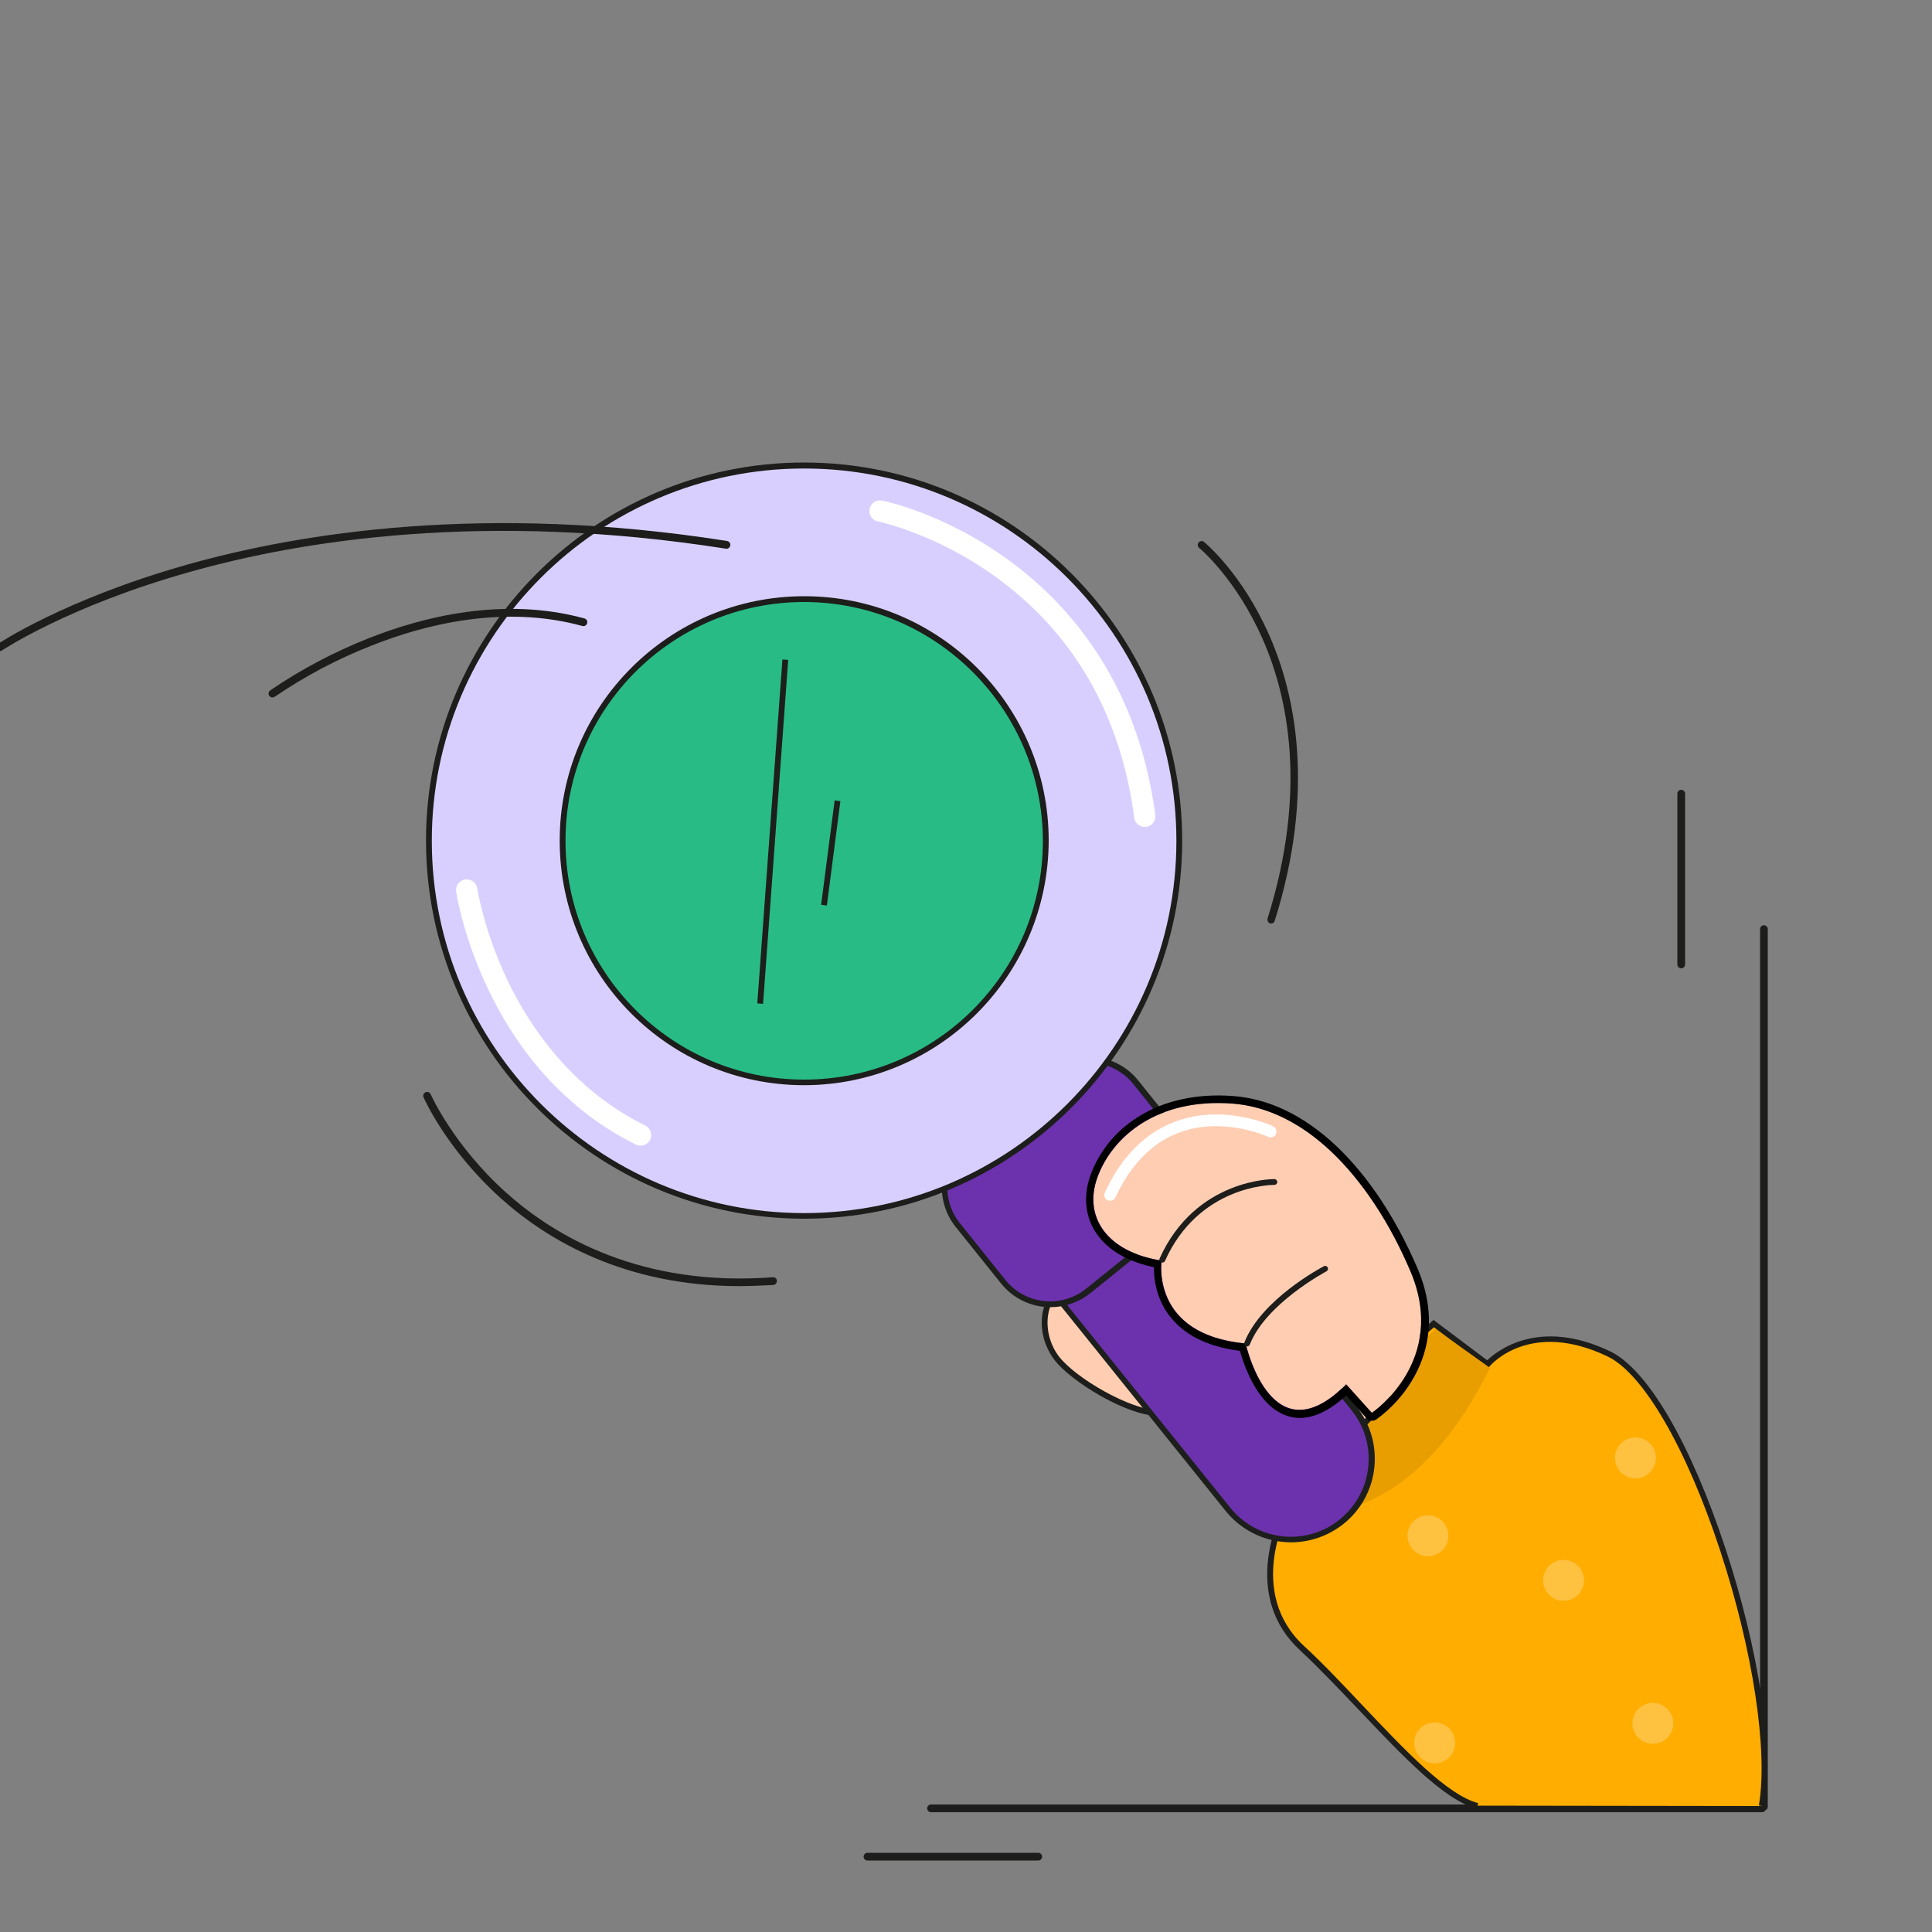 <svg width="110" height="110" viewBox="0 0 110 110" fill="none" xmlns="http://www.w3.org/2000/svg">
<rect x="0" y="0" width="110" height="110" fill="#808080" stroke="none"/>
<g clip-path="url(#clip0_436_5042)">
<path d="M100.32 103.18H53.009C52.888 103.18 52.789 103.081 52.789 102.96C52.789 102.839 52.888 102.74 53.009 102.74H100.32C100.441 102.74 100.54 102.839 100.54 102.96C100.54 103.081 100.441 103.18 100.32 103.18Z" fill="#1D1D1B"/>
<path d="M100.43 103.081C100.309 103.081 100.21 102.982 100.21 102.861V52.899C100.21 52.778 100.309 52.679 100.43 52.679C100.551 52.679 100.65 52.778 100.65 52.899V102.872C100.65 102.982 100.551 103.081 100.43 103.081Z" fill="#1D1D1B"/>
<path d="M59.114 105.93H49.39C49.269 105.93 49.17 105.831 49.17 105.71C49.17 105.589 49.269 105.49 49.39 105.49H59.114C59.235 105.49 59.334 105.589 59.334 105.71C59.334 105.831 59.235 105.93 59.114 105.93Z" fill="#1D1D1B"/>
<path d="M95.722 55.132C95.601 55.132 95.502 55.033 95.502 54.912V45.188C95.502 45.067 95.601 44.968 95.722 44.968C95.843 44.968 95.942 45.067 95.942 45.188V54.912C95.942 55.033 95.843 55.132 95.722 55.132Z" fill="#1D1D1B"/>
<path d="M100.309 102.828C101.464 96.107 96.162 79.266 91.597 77.088C87.032 74.91 84.689 77.671 84.689 77.671L81.62 75.361L71.478 84.084L73.16 86.053C73.16 86.053 70.686 90.651 74.129 93.83C77.572 97.009 81.488 102.124 84.117 102.806" fill="#FFAD00"/>
<path d="M84.073 102.971C82.236 102.498 79.882 100.001 77.385 97.372C76.263 96.195 75.108 94.974 74.019 93.962C70.807 90.992 72.633 86.79 72.974 86.086L71.258 84.073L71.379 83.963L81.62 75.152L84.678 77.451C85.195 76.945 87.582 74.987 91.663 76.934C93.808 77.957 96.261 82.17 98.252 88.198C100.144 93.94 101.013 99.693 100.474 102.85L100.144 102.795C100.672 99.682 99.814 93.995 97.944 88.297C96.019 82.434 93.555 78.199 91.531 77.231C87.142 75.13 84.92 77.671 84.821 77.781L84.722 77.902L84.601 77.814L81.642 75.57L71.72 84.106L73.37 86.042L73.315 86.141C73.293 86.185 70.939 90.662 74.25 93.72C75.35 94.732 76.505 95.964 77.627 97.152C79.981 99.638 82.412 102.212 84.161 102.663L84.073 102.971Z" fill="#1D1D1B"/>
<path d="M73.567 85.965C73.567 85.965 79.859 87.934 84.831 77.88L81.751 75.68L72.027 83.996L73.567 85.965Z" fill="#E89D00"/>
<path d="M81.686 100.397C82.329 100.397 82.852 99.875 82.852 99.231C82.852 98.587 82.329 98.065 81.686 98.065C81.042 98.065 80.519 98.587 80.519 99.231C80.519 99.875 81.042 100.397 81.686 100.397Z" fill="#FFC140"/>
<path d="M81.301 88.605C81.945 88.605 82.467 88.083 82.467 87.439C82.467 86.795 81.945 86.273 81.301 86.273C80.657 86.273 80.135 86.795 80.135 87.439C80.135 88.083 80.657 88.605 81.301 88.605Z" fill="#FFC140"/>
<path d="M93.115 84.172C93.759 84.172 94.281 83.65 94.281 83.006C94.281 82.362 93.759 81.84 93.115 81.84C92.471 81.84 91.949 82.362 91.949 83.006C91.949 83.65 92.471 84.172 93.115 84.172Z" fill="#FFC140"/>
<path d="M94.105 99.286C94.748 99.286 95.27 98.764 95.27 98.12C95.27 97.476 94.748 96.954 94.105 96.954C93.46 96.954 92.939 97.476 92.939 98.12C92.939 98.764 93.46 99.286 94.105 99.286Z" fill="#FFC140"/>
<path d="M89.022 91.146C89.666 91.146 90.188 90.624 90.188 89.98C90.188 89.336 89.666 88.814 89.022 88.814C88.379 88.814 87.856 89.336 87.856 89.98C87.856 90.624 88.379 91.146 89.022 91.146Z" fill="#FFC140"/>
<path d="M64.735 68.42C64.735 68.42 62.612 72.413 66.132 76.956C69.652 81.499 72.864 86.064 72.864 86.064L79.002 79.662L64.735 68.42Z" fill="#FFCDB2"/>
<path d="M72.852 86.328L72.742 86.163C72.709 86.119 69.497 81.554 66.021 77.055C62.479 72.479 64.58 68.387 64.602 68.343L64.69 68.167L79.254 79.64L72.852 86.328ZM64.8 68.684C64.448 69.509 63.282 72.996 66.263 76.857C69.376 80.872 72.28 84.953 72.885 85.811L78.759 79.684L64.8 68.684Z" fill="#1D1D1B"/>
<path d="M61.82 72.6C59.07 73.26 59.07 75.9 60.17 77.33C61.27 78.76 65.34 81.07 66.66 80.3C67.98 79.53 62.04 72.6 62.04 72.6" fill="#FFCDB2"/>
<path d="M65.978 80.619C64.174 80.619 60.973 78.661 60.038 77.429C59.345 76.527 59.125 75.306 59.477 74.316C59.708 73.656 60.302 72.798 61.776 72.435L61.853 72.754C60.797 73.007 60.082 73.579 59.785 74.426C59.477 75.306 59.675 76.428 60.291 77.231C61.248 78.474 64.383 80.289 65.967 80.289C66.176 80.3 66.385 80.256 66.572 80.157C66.627 80.124 66.671 80.058 66.671 79.992C66.869 78.815 63.294 74.338 61.908 72.71L62.161 72.49C62.689 73.095 67.265 78.496 67.001 80.047C66.979 80.212 66.88 80.355 66.737 80.443C66.506 80.564 66.242 80.619 65.978 80.619Z" fill="#1D1E1B"/>
<path d="M54.395 59.301C56.375 57.706 59.268 58.025 60.852 60.005L77.077 80.179C78.672 82.159 78.353 85.052 76.373 86.636C74.393 88.231 71.5 87.912 69.916 85.932L53.691 65.758C52.096 63.789 52.415 60.896 54.395 59.301Z" fill="#6C32AD"/>
<path d="M73.513 87.813C72.072 87.813 70.708 87.164 69.795 86.042L53.57 65.868C51.92 63.822 52.25 60.819 54.296 59.169C56.342 57.519 59.345 57.849 60.995 59.895L77.22 80.069C78.87 82.115 78.551 85.107 76.505 86.757C75.647 87.439 74.591 87.813 73.513 87.813ZM57.266 58.454C54.824 58.454 52.833 60.434 52.833 62.887C52.833 63.899 53.174 64.878 53.812 65.67L70.048 85.844C71.577 87.747 74.371 88.055 76.274 86.515C78.177 84.975 78.485 82.192 76.945 80.289L60.72 60.104C59.884 59.059 58.608 58.443 57.266 58.454Z" fill="#1D1F1C"/>
<path d="M55.055 64.933L59.829 61.094C61.303 59.906 63.47 60.137 64.658 61.622L67.243 64.834C68.431 66.308 68.2 68.475 66.715 69.663L61.941 73.502C60.467 74.69 58.3 74.459 57.112 72.974L54.527 69.762C53.35 68.288 53.581 66.132 55.055 64.933Z" fill="#6C32AD"/>
<path d="M59.807 74.426C58.718 74.426 57.684 73.931 57.002 73.084L54.417 69.861C53.174 68.31 53.416 66.044 54.967 64.801L59.741 60.962C61.292 59.719 63.558 59.961 64.801 61.512L67.386 64.735C68.629 66.286 68.387 68.552 66.836 69.795L62.073 73.634C61.413 74.151 60.621 74.426 59.807 74.426ZM61.974 60.5C61.226 60.5 60.511 60.753 59.928 61.215L55.154 65.054C53.746 66.187 53.526 68.244 54.659 69.652L57.244 72.875C58.377 74.283 60.434 74.503 61.842 73.37L66.605 69.531C68.013 68.398 68.233 66.341 67.1 64.933L64.515 61.71C63.91 60.951 62.964 60.5 61.974 60.5Z" fill="#1D1F1C"/>
<path d="M45.782 69.234C57.58 69.234 67.144 59.67 67.144 47.872C67.144 36.074 57.58 26.51 45.782 26.51C33.984 26.51 24.42 36.074 24.42 47.872C24.42 59.67 33.984 69.234 45.782 69.234Z" fill="#D9CFFF"/>
<path d="M45.782 69.388C33.913 69.388 24.255 59.73 24.255 47.861C24.255 35.992 33.913 26.334 45.782 26.334C57.651 26.334 67.309 35.992 67.309 47.861C67.309 59.73 57.64 69.388 45.782 69.388ZM45.782 26.675C34.1 26.675 24.585 36.179 24.585 47.872C24.585 59.565 34.089 69.069 45.782 69.069C57.475 69.069 66.979 59.565 66.979 47.872C66.979 36.179 57.464 26.675 45.782 26.675Z" fill="#1D1E1B"/>
<path d="M45.782 61.633C53.382 61.633 59.542 55.472 59.542 47.872C59.542 40.272 53.382 34.111 45.782 34.111C38.181 34.111 32.02 40.272 32.02 47.872C32.02 55.472 38.181 61.633 45.782 61.633Z" fill="#28BB86"/>
<path d="M45.782 61.787C38.093 61.787 31.867 55.55 31.867 47.861C31.867 40.172 38.104 33.946 45.793 33.946C53.482 33.946 59.708 40.183 59.708 47.861C59.686 55.55 53.46 61.776 45.782 61.787ZM45.782 34.276C38.28 34.276 32.197 40.359 32.197 47.872C32.197 55.385 38.28 61.468 45.782 61.468C53.284 61.468 59.378 55.385 59.378 47.872C59.356 40.37 53.284 34.287 45.782 34.276Z" fill="#1D1D1B"/>
<path d="M44.548 37.547L43.117 57.129L43.446 57.153L44.877 37.571L44.548 37.547Z" fill="#1D1F1C"/>
<path d="M47.521 45.569L46.752 51.514L47.079 51.556L47.848 45.611L47.521 45.569Z" fill="#1D1F1C"/>
<path d="M65.175 47.08C64.867 47.08 64.614 46.86 64.581 46.552C63.789 40.634 61.094 35.992 56.595 32.78C53.218 30.36 50.028 29.7 49.995 29.689C49.665 29.634 49.445 29.315 49.511 28.985C49.566 28.655 49.885 28.435 50.215 28.501C50.226 28.501 50.226 28.501 50.237 28.501C50.38 28.534 53.68 29.216 57.255 31.768C60.566 34.122 64.735 38.566 65.78 46.398C65.824 46.728 65.593 47.036 65.263 47.08C65.23 47.08 65.197 47.08 65.175 47.08Z" fill="white"/>
<path d="M36.465 65.23C36.377 65.23 36.278 65.208 36.201 65.164C31.669 62.931 29.128 59.125 27.797 56.331C26.356 53.317 25.982 50.842 25.971 50.743C25.927 50.413 26.169 50.116 26.499 50.072C26.818 50.039 27.115 50.248 27.17 50.567C27.17 50.589 27.544 52.987 28.908 55.847C30.162 58.454 32.538 62.007 36.74 64.086C37.037 64.229 37.158 64.592 37.015 64.9C36.905 65.098 36.696 65.23 36.465 65.23Z" fill="white"/>
<path d="M-0 37.07C-0.077 37.07 -0.143 37.037 -0.176 36.971C-0.242 36.872 -0.22 36.74 -0.121 36.663C-0.088 36.641 3.674 34.122 10.637 32.153C17.061 30.338 27.599 28.633 41.393 30.8C41.514 30.822 41.602 30.932 41.58 31.053C41.558 31.174 41.448 31.262 41.327 31.24C27.632 29.084 17.149 30.767 10.78 32.571C3.872 34.518 0.165 37.004 0.121 37.026C0.088 37.059 0.044 37.07 -0 37.07Z" fill="#1D1D1B"/>
<path d="M15.51 39.71C15.389 39.71 15.29 39.611 15.29 39.49C15.29 39.424 15.323 39.358 15.378 39.314C17.127 38.115 19.008 37.125 20.977 36.344C24.046 35.123 28.666 33.946 33.275 35.211C33.396 35.244 33.462 35.365 33.429 35.486C33.396 35.607 33.275 35.673 33.154 35.64C28.666 34.408 24.145 35.563 21.142 36.762C19.206 37.521 17.358 38.5 15.631 39.677C15.598 39.699 15.554 39.71 15.51 39.71Z" fill="#1D1D1B"/>
<path d="M72.38 52.58C72.358 52.58 72.336 52.58 72.314 52.569C72.193 52.536 72.138 52.404 72.171 52.294C74.481 44.924 73.293 39.578 71.896 36.399C70.378 32.945 68.299 31.207 68.277 31.196C68.178 31.119 68.167 30.976 68.244 30.888C68.321 30.789 68.464 30.778 68.552 30.855C68.64 30.932 70.73 32.659 72.281 36.201C73.711 39.457 74.932 44.924 72.578 52.426C72.556 52.514 72.479 52.58 72.38 52.58Z" fill="#1D1D1B"/>
<path d="M42.108 73.227C35.541 73.227 31.13 70.576 28.523 68.233C25.432 65.45 24.167 62.59 24.112 62.469C24.068 62.359 24.123 62.227 24.244 62.183C24.354 62.139 24.464 62.194 24.519 62.293C24.53 62.326 25.806 65.208 28.842 67.925C31.636 70.422 36.531 73.282 44 72.721C44.121 72.71 44.231 72.798 44.231 72.919C44.242 73.04 44.154 73.15 44.022 73.161C43.362 73.194 42.724 73.227 42.108 73.227Z" fill="#1D1D1B"/>
<path d="M78.111 80.443C78.111 80.443 82.5 77.506 80.3 72.369C78.1 67.232 74.47 63.151 70.169 62.832C65.868 62.513 63.327 64.735 62.491 67.023C61.655 69.311 63.074 71.302 66.143 71.775C66.143 71.775 65.483 75.988 70.928 76.494C70.928 76.494 72.38 83.127 76.659 78.804L78.111 80.443Z" fill="#FFCDB2"/>
<path d="M75.779 65.549C77.605 67.276 79.156 69.674 80.3 72.369C82.489 77.506 78.111 80.443 78.111 80.443L76.648 78.815C74.756 80.718 73.414 80.498 72.512 79.64C71.368 78.562 70.917 76.494 70.917 76.494C69.157 76.329 68.035 75.779 67.32 75.108C65.824 73.7 66.132 71.775 66.132 71.775C64.867 71.577 63.888 71.126 63.228 70.51C62.282 69.619 61.985 68.376 62.48 67.023C63.316 64.735 65.846 62.513 70.158 62.832C72.215 62.986 74.118 63.987 75.779 65.549ZM76.076 65.241C74.239 63.514 72.259 62.557 70.202 62.403C68.145 62.249 66.275 62.656 64.801 63.591C63.558 64.361 62.601 65.516 62.095 66.891C61.556 68.376 61.864 69.817 62.953 70.84C63.624 71.467 64.57 71.918 65.703 72.149C65.692 72.853 65.835 74.294 67.056 75.438C67.892 76.23 69.091 76.725 70.598 76.912C70.774 77.561 71.28 79.057 72.237 79.97C73.117 80.795 74.58 81.345 76.648 79.453L77.803 80.751C77.814 80.762 77.825 80.773 77.825 80.773C77.968 80.916 78.199 80.927 78.364 80.817C79.189 80.212 79.893 79.453 80.41 78.573C81.213 77.231 81.917 75.042 80.707 72.215C79.486 69.366 77.891 66.957 76.087 65.252L76.076 65.241Z" fill="black"/>
<path d="M66.177 71.885C66.089 71.885 66.012 71.808 66.012 71.72C66.012 71.698 66.012 71.676 66.023 71.654C68.08 67.089 72.513 67.133 72.557 67.133C72.645 67.133 72.722 67.21 72.722 67.298C72.722 67.386 72.645 67.463 72.557 67.463H72.546C72.315 67.463 68.245 67.529 66.331 71.786C66.309 71.852 66.243 71.885 66.177 71.885Z" fill="#1D1D1B"/>
<path d="M71.006 76.659C70.984 76.659 70.962 76.659 70.951 76.648C70.863 76.615 70.819 76.516 70.852 76.439C70.852 76.439 70.852 76.439 70.852 76.428C71.82 73.975 75.23 72.171 75.373 72.094C75.45 72.05 75.549 72.083 75.593 72.16C75.637 72.237 75.604 72.336 75.527 72.38C75.494 72.402 72.084 74.206 71.16 76.549C71.138 76.615 71.083 76.659 71.006 76.659Z" fill="#1D1D1B"/>
<path d="M63.206 68.365C63.019 68.365 62.876 68.222 62.876 68.035C62.876 67.991 62.887 67.936 62.909 67.892C63.855 65.835 65.219 64.482 66.946 63.844C69.707 62.843 72.391 64.075 72.501 64.13C72.666 64.218 72.721 64.416 72.644 64.581C72.567 64.735 72.38 64.801 72.226 64.735C72.182 64.713 69.663 63.558 67.166 64.471C65.615 65.043 64.383 66.286 63.514 68.167C63.448 68.299 63.327 68.365 63.206 68.365Z" fill="white"/>
</g>
<defs>
<clipPath id="clip0_436_5042">
<rect width="110" height="110" fill="white"/>
</clipPath>
</defs>
</svg>
